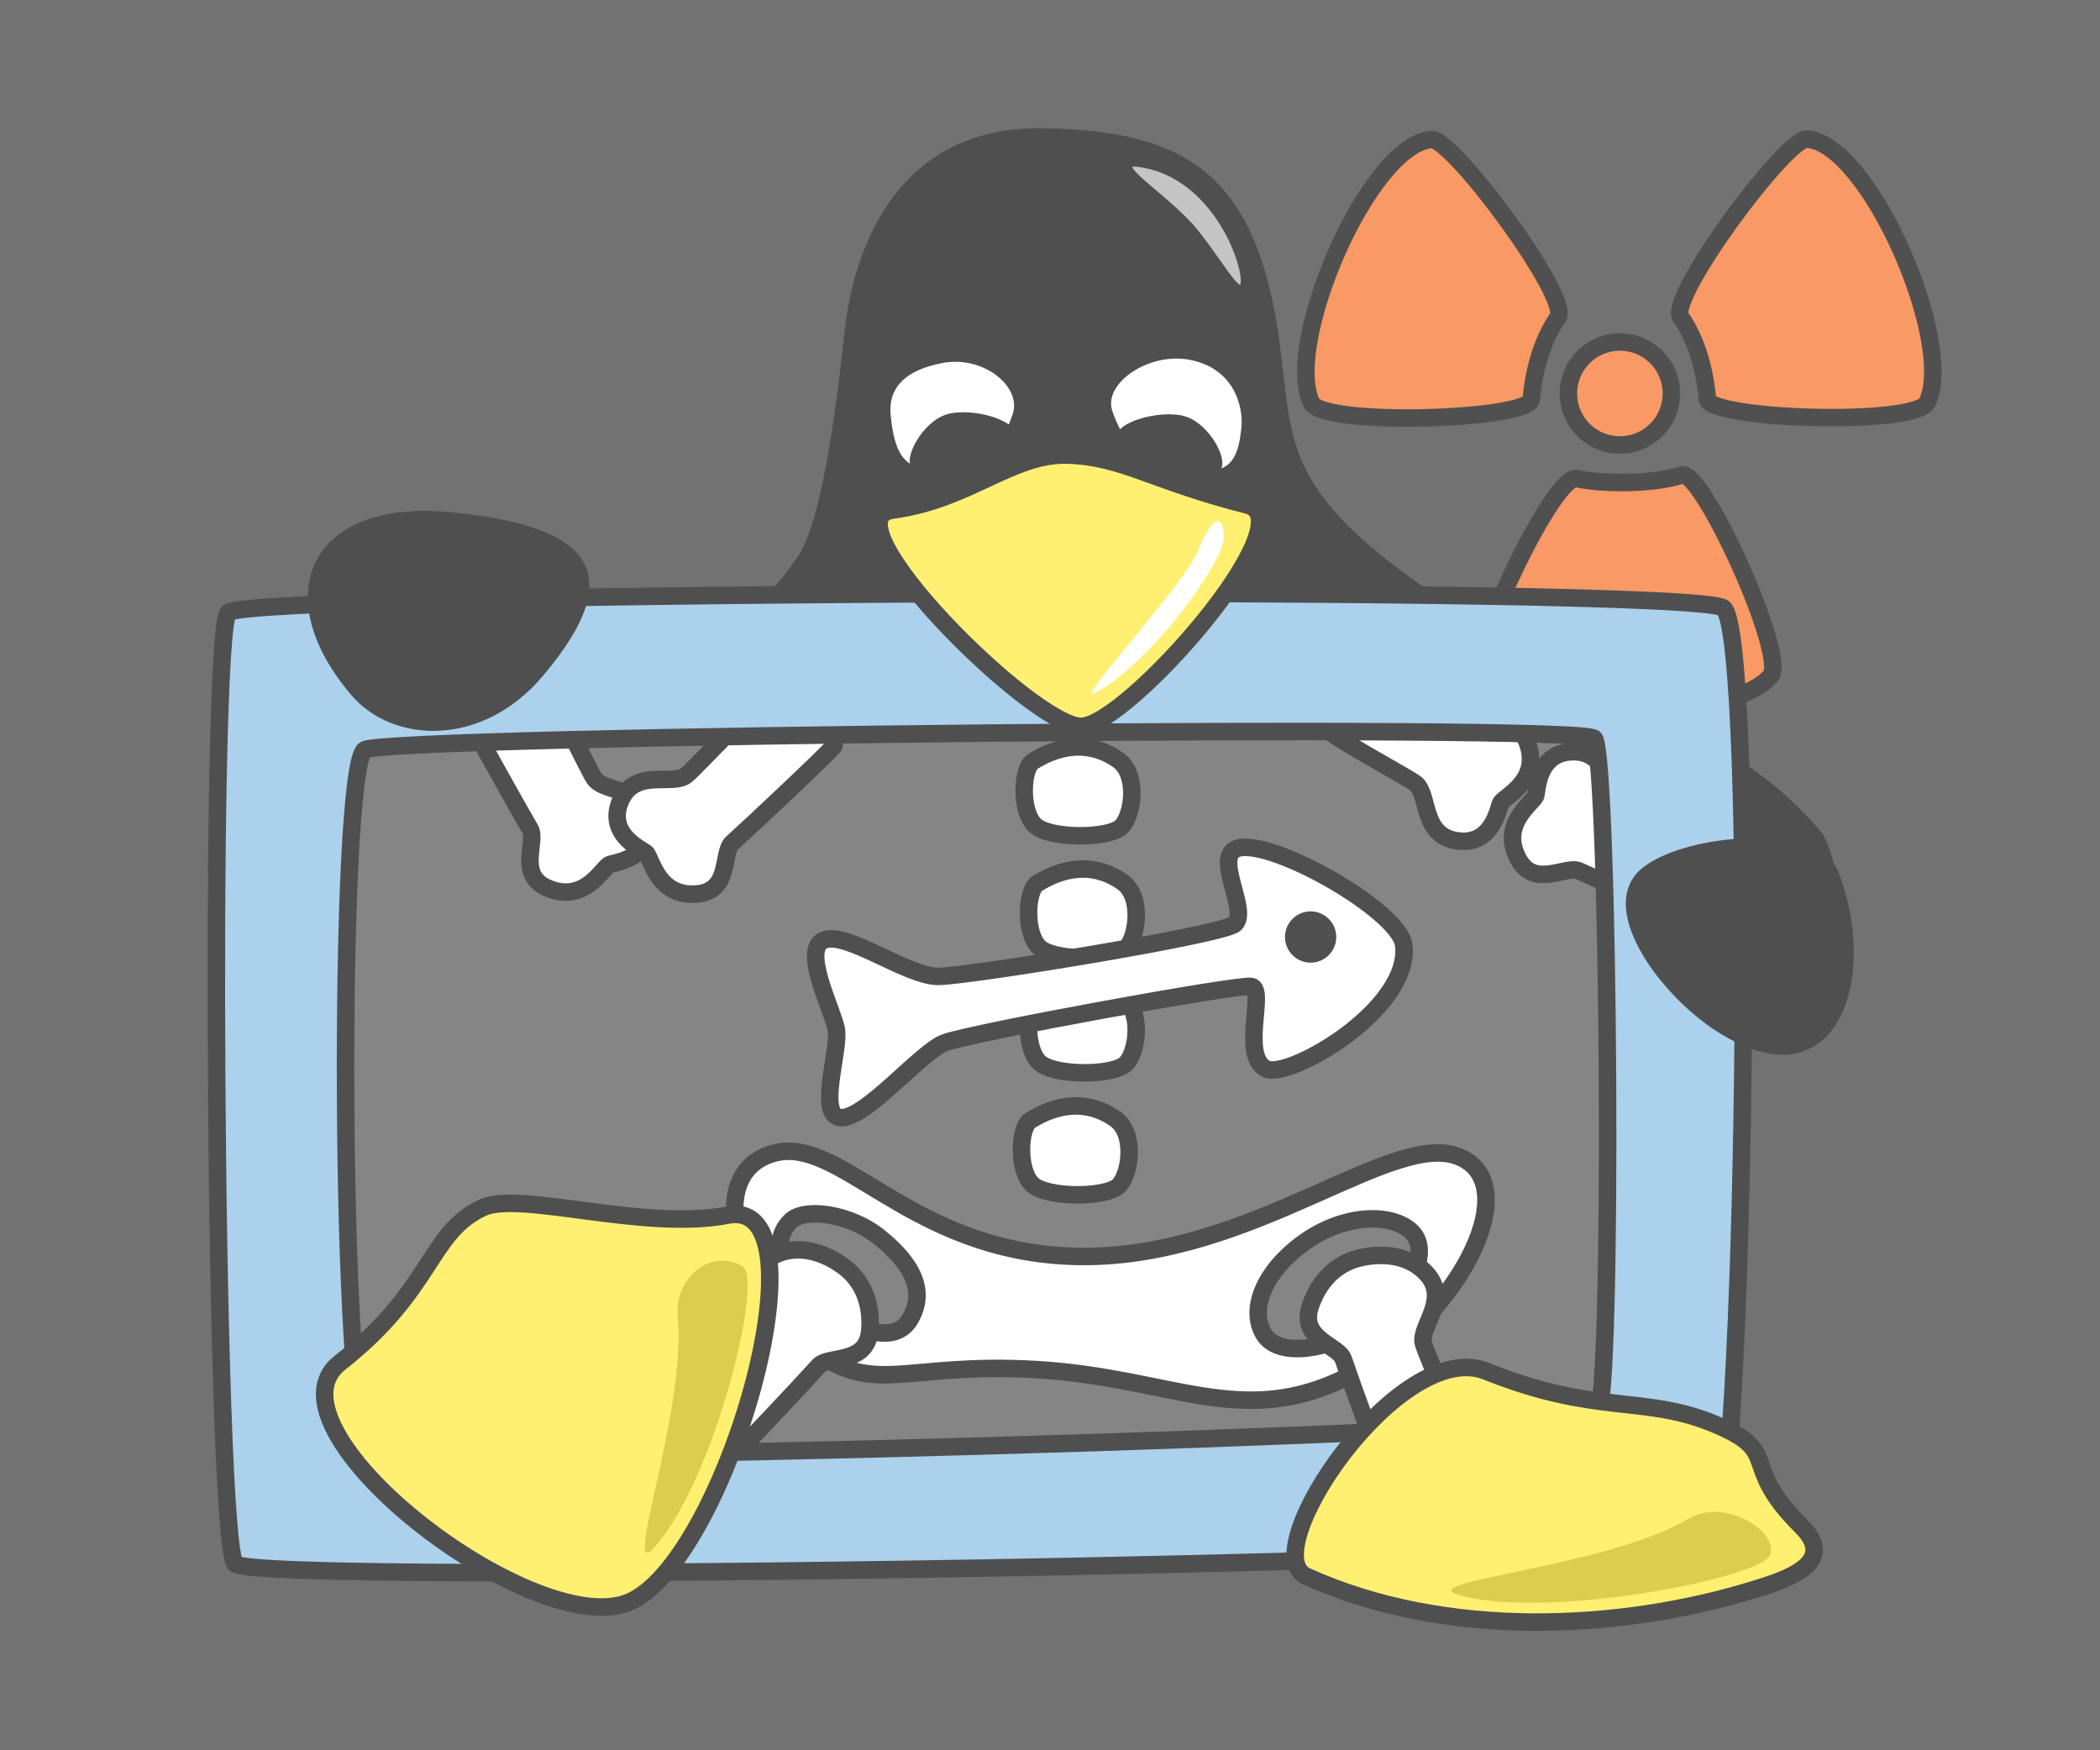 <?xml version="1.0" encoding="UTF-8" standalone="no"?>
<!-- Created with Inkscape (http://www.inkscape.org/) -->
<svg
   xmlns:dc="http://purl.org/dc/elements/1.1/"
   xmlns:cc="http://web.resource.org/cc/"
   xmlns:rdf="http://www.w3.org/1999/02/22-rdf-syntax-ns#"
   xmlns:svg="http://www.w3.org/2000/svg"
   xmlns="http://www.w3.org/2000/svg"
   xmlns:sodipodi="http://sodipodi.sourceforge.net/DTD/sodipodi-0.dtd"
   xmlns:inkscape="http://www.inkscape.org/namespaces/inkscape"
   width="600"
   height="500"
   id="svg2"
   sodipodi:version="0.32"
   inkscape:version="0.45.1"
   sodipodi:docbase="/home/argggh/prosjekter/lxrng/webroot/.static/gfx"
   sodipodi:docname="lxray-large.svg"
   inkscape:output_extension="org.inkscape.output.svg.inkscape"
   version="1.0">
  <rect width="100%" height="100%" fill="#333333" stroke="none"/>
  <defs
     id="defs4">
    <linearGradient
       id="linearGradient3462">
      <stop
         id="stop3464"
         offset="0"
         style="stop-color:#4e4e4e;stop-opacity:1;" />
      <stop
         style="stop-color:#4e4e4e;stop-opacity:0.498;"
         offset="0.158"
         id="stop3468" />
      <stop
         id="stop3466"
         offset="1"
         style="stop-color:#4e4e4e;stop-opacity:0;" />
    </linearGradient>
  </defs>
  <sodipodi:namedview
     id="base"
     pagecolor="#ffffff"
     bordercolor="#666666"
     borderopacity="1.0"
     gridtolerance="10000"
     guidetolerance="10"
     objecttolerance="10"
     inkscape:pageopacity="0.0"
     inkscape:pageshadow="2"
     inkscape:zoom="0.7"
     inkscape:cx="588.77528"
     inkscape:cy="276.39945"
     inkscape:document-units="px"
     inkscape:current-layer="layer4"
     inkscape:window-width="1062"
     inkscape:window-height="1032"
     inkscape:window-x="42"
     inkscape:window-y="9"
     width="600px"
     height="500px" />
  <g
     inkscape:groupmode="layer"
     id="layer3"
     inkscape:label="Back"
     style="display:inline"
     transform="translate(-132.857,-205.219)">
    <path
       style="fill:#000000;fill-opacity:1;fill-rule:evenodd;stroke:#000000;stroke-width:1px;stroke-linecap:butt;stroke-linejoin:miter;stroke-opacity:1"
       d="M 653.214,443.791 C 629.259,413.967 587.341,403.569 554.286,383.076 C 496.964,347.541 502.156,333.036 497.857,302.362 C 491.372,256.081 472.323,242.704 430,242.362 C 391.251,242.055 377.466,273.698 374.643,300.219 C 370.892,335.453 366.429,356.648 361.429,364.148 C 348.085,384.164 336.25,387.541 317.143,393.076 C 298.925,398.355 260.357,375.755 322.857,402.362 C 385.357,428.969 516.25,474.684 596.429,485.219 C 676.607,495.755 655.089,446.125 653.214,443.791 z "
       id="path3161"
       sodipodi:nodetypes="csssssssss" />
  </g>
  <g
     inkscape:label="Layer 1"
     inkscape:groupmode="layer"
     id="layer1"
     style="display:inline"
     transform="translate(-132.857,-205.219)">
    <path
       style="fill:#f66b20;fill-opacity:1;fill-rule:evenodd;stroke:#020202;stroke-width:5;stroke-linecap:butt;stroke-linejoin:miter;stroke-miterlimit:4;stroke-dasharray:none;stroke-opacity:1;display:inline"
       d="M 583.375,341.944 C 576.836,340.523 553.3,390.637 556.057,395.983 C 564.259,411.879 626.29,412.483 638.706,398.407 C 643.712,392.731 619.076,339.078 613.416,340.912 C 605,343.639 590.681,343.532 583.375,341.944 z "
       id="path3514"
       sodipodi:nodetypes="cssss" />
    <rect
       style="opacity:1;fill:#4e4e4e;fill-opacity:1;fill-rule:nonzero;stroke:none;stroke-width:20;stroke-linecap:butt;stroke-linejoin:miter;stroke-miterlimit:10.35;stroke-dasharray:none;stroke-opacity:1"
       id="rect2182"
       width="412.158"
       height="251.443"
       x="206.464"
       y="390.883" />
    <rect
       style="opacity:1;fill:none;fill-opacity:1;fill-rule:nonzero;stroke:#000000;stroke-width:3;stroke-linecap:butt;stroke-linejoin:miter;stroke-miterlimit:4;stroke-dasharray:none;stroke-opacity:1"
       id="rect3180"
       width="425"
       height="264.643"
       x="200"
       y="385.576" />
    <path
       style="fill:#ffffff;fill-opacity:1;fill-rule:evenodd;stroke:#000000;stroke-width:5;stroke-linecap:butt;stroke-linejoin:miter;stroke-miterlimit:4;stroke-dasharray:none;stroke-opacity:1"
       d="M 357.862,534.094 C 356.306,534.115 354.744,534.382 353.205,534.875 C 333.507,541.188 344.39,574.001 363.33,589.406 C 382.271,604.811 390.348,594.196 428.987,596.469 C 467.625,598.742 487.557,613.652 517.862,598.5 C 548.166,583.348 569.146,544.461 550.205,535.875 C 531.265,527.289 491.357,564.409 442.112,564.156 C 396.714,563.923 376.22,533.844 357.862,534.094 z M 365.862,551.969 C 371.36,552.026 378.572,554.241 383.924,558.5 C 394.686,567.063 397.147,574.862 392.862,582.094 C 388.576,589.326 377.929,585.817 366.768,577.781 C 355.607,569.746 352.774,559.606 358.924,553.875 C 360.152,552.731 362.251,552.111 364.799,552 C 365.149,551.985 365.495,551.965 365.862,551.969 z M 524.455,553.406 C 529.057,553.303 533.049,554.43 535.705,556.656 C 542.148,562.057 536.147,574.683 524.987,582.719 C 513.826,590.754 498.21,593.513 493.924,586.281 C 489.638,579.049 494.201,568.254 505.362,560.219 C 511.64,555.699 518.539,553.539 524.455,553.406 z "
       id="path3376" />
    <path
       style="fill:#ffffff;fill-opacity:1;fill-rule:evenodd;stroke:#000000;stroke-width:5;stroke-linecap:butt;stroke-linejoin:miter;stroke-miterlimit:4;stroke-dasharray:none;stroke-opacity:1"
       d="M 427.97,422.733 C 424.895,424.639 424.239,436.668 428.475,440.915 C 432.448,444.897 449.518,444.937 453.224,441.42 C 456.551,438.264 458.275,426.394 452.214,422.227 C 442.402,415.482 433.034,419.594 427.97,422.733 z "
       id="path3378"
       sodipodi:nodetypes="cssss" />
    <path
       style="fill:#ffffff;fill-opacity:1;fill-rule:evenodd;stroke:#000000;stroke-width:5;stroke-linecap:butt;stroke-linejoin:miter;stroke-miterlimit:4;stroke-dasharray:none;stroke-opacity:1;display:inline"
       d="M 429.22,457.617 C 426.145,459.523 425.489,471.553 429.725,475.799 C 433.698,479.781 450.768,479.821 454.474,476.304 C 457.801,473.148 459.525,461.278 453.464,457.111 C 443.652,450.366 434.284,454.478 429.22,457.617 z "
       id="path3384"
       sodipodi:nodetypes="cssss" />
    <path
       style="fill:#ffffff;fill-opacity:1;fill-rule:evenodd;stroke:#000000;stroke-width:5;stroke-linecap:butt;stroke-linejoin:miter;stroke-miterlimit:4;stroke-dasharray:none;stroke-opacity:1;display:inline"
       d="M 429.22,490.447 C 426.145,492.353 425.489,504.382 429.725,508.629 C 433.698,512.611 450.768,512.651 454.474,509.134 C 457.801,505.978 459.525,494.108 453.464,489.941 C 443.652,483.196 434.284,487.308 429.22,490.447 z "
       id="path3386"
       sodipodi:nodetypes="cssss" />
    <path
       style="fill:#ffffff;fill-opacity:1;fill-rule:evenodd;stroke:#000000;stroke-width:5;stroke-linecap:butt;stroke-linejoin:miter;stroke-miterlimit:4;stroke-dasharray:none;stroke-opacity:1;display:inline"
       d="M 427.2,525.297 C 424.125,527.203 423.468,539.233 427.705,543.48 C 431.678,547.461 448.748,547.501 452.454,543.985 C 455.78,540.828 457.505,528.959 451.444,524.792 C 441.631,518.046 432.264,522.158 427.2,525.297 z "
       id="path3388"
       sodipodi:nodetypes="cssss" />
    <path
       style="fill:#ffffff;fill-opacity:1;fill-rule:evenodd;stroke:#000000;stroke-width:5;stroke-linecap:butt;stroke-linejoin:miter;stroke-miterlimit:4;stroke-dasharray:none;stroke-opacity:1;display:inline"
       d="M 287.101,399.349 C 290.064,401.608 300.498,424.32 302.64,427.581 C 305.453,431.864 317.766,429.88 318.408,440.793 C 319.002,450.905 307.669,451.686 306.812,452.282 C 304.547,453.856 299.664,463.21 289.449,458.97 C 280.412,455.22 286.426,445.601 284.297,442.003 C 281.042,436.5 266.03,409.656 265.023,406.946 C 263.977,404.133 284.186,397.127 287.101,399.349 z "
       id="path3400"
       sodipodi:nodetypes="csssssss" />
    <path
       style="fill:#ffffff;fill-opacity:1;fill-rule:evenodd;stroke:#000000;stroke-width:5;stroke-linecap:butt;stroke-linejoin:miter;stroke-miterlimit:4;stroke-dasharray:none;stroke-opacity:1;display:inline"
       d="M 352.303,404.464 C 348.796,405.722 331.985,424.217 328.957,426.678 C 324.98,429.911 313.843,424.298 309.933,434.505 C 306.31,443.964 316.876,448.135 317.513,448.962 C 319.196,451.148 321.023,461.54 332.042,460.586 C 341.79,459.743 338.965,448.756 342.082,445.97 C 346.848,441.709 369.272,420.658 371.052,418.379 C 372.899,416.015 355.753,403.227 352.303,404.464 z "
       id="path3394"
       sodipodi:nodetypes="csssssss" />
    <path
       style="fill:#ffffff;fill-opacity:1;fill-rule:evenodd;stroke:#000000;stroke-width:5;stroke-linecap:butt;stroke-linejoin:miter;stroke-miterlimit:4;stroke-dasharray:none;stroke-opacity:1;display:inline"
       d="M 626.211,447.03 C 623.671,444.305 600.039,436.166 596.582,434.356 C 592.042,431.98 592.8,419.532 581.878,419.971 C 571.757,420.378 572.099,431.733 571.59,432.645 C 570.247,435.054 561.422,440.837 566.65,450.584 C 571.275,459.206 580.252,452.271 584.044,454.034 C 589.841,456.73 618.037,469.016 620.833,469.751 C 623.735,470.513 628.71,449.711 626.211,447.03 z "
       id="path3404"
       sodipodi:nodetypes="csssssss" />
    <path
       style="fill:#ffffff;fill-opacity:1;fill-rule:evenodd;stroke:#000000;stroke-width:5;stroke-linecap:butt;stroke-linejoin:miter;stroke-miterlimit:4;stroke-dasharray:none;stroke-opacity:1;display:inline"
       d="M 509.909,411.948 C 512.003,415.03 534.113,426.685 537.253,429.002 C 541.376,432.044 538.725,444.23 549.586,445.465 C 559.65,446.61 561.048,435.336 561.69,434.513 C 563.385,432.337 572.991,427.971 569.314,417.54 C 566.061,408.312 556.129,413.794 552.652,411.472 C 547.335,407.921 521.348,391.47 518.697,390.316 C 515.945,389.119 507.849,408.917 509.909,411.948 z "
       id="path3406"
       sodipodi:nodetypes="csssssss" />
    <path
       style="fill:#ffffff;fill-opacity:1;fill-rule:evenodd;stroke:#000000;stroke-width:5;stroke-linecap:butt;stroke-linejoin:miter;stroke-miterlimit:4;stroke-dasharray:none;stroke-opacity:1;display:inline"
       d="M 550.744,619.283 C 550.975,615.565 540.628,592.814 539.563,589.06 C 538.165,584.129 547.722,576.117 539.891,568.491 C 532.633,561.425 521.848,564.44 520.836,564.698 C 518.163,565.381 510.674,567.996 507.196,578.495 C 504.119,587.783 515.327,589.529 516.656,593.494 C 518.686,599.556 529.163,628.473 530.553,631.008 C 531.996,633.639 550.517,622.942 550.744,619.283 z "
       id="path3408"
       sodipodi:nodetypes="csssssss" />
    <path
       style="fill:#ffffff;fill-opacity:1;fill-rule:evenodd;stroke:#000000;stroke-width:5;stroke-linecap:butt;stroke-linejoin:miter;stroke-miterlimit:4;stroke-dasharray:none;stroke-opacity:1;display:inline"
       d="M 325.235,605.655 C 326.492,602.147 344.987,585.337 347.449,582.308 C 350.681,578.332 345.068,567.195 355.276,563.285 C 364.735,559.661 373.451,566.692 374.278,567.33 C 376.464,569.013 382.31,574.375 381.357,585.394 C 380.513,595.142 369.527,592.316 366.74,595.434 C 362.479,600.2 341.429,622.624 339.15,624.404 C 336.785,626.25 323.998,609.105 325.235,605.655 z "
       id="path3428"
       sodipodi:nodetypes="csssssss" />
    <path
       style="fill:#ffffff;fill-opacity:1;fill-rule:evenodd;stroke:#000000;stroke-width:5;stroke-linecap:butt;stroke-linejoin:miter;stroke-miterlimit:4;stroke-dasharray:none;stroke-opacity:1"
       d="M 368.214,473.791 C 374.643,471.112 391.562,483.873 400.714,484.148 C 407.82,484.361 482.391,472.311 485.714,469.148 C 489.534,465.512 480.523,451.521 485.357,448.076 C 492.804,442.771 532.762,465.02 533.929,475.219 C 536.039,493.678 500.88,513.66 494.643,510.576 C 487.094,506.844 494.679,487.781 490.357,487.005 C 486.6,486.331 411.259,500.066 402.857,503.076 C 396.168,505.473 380.357,524.684 373.214,524.505 C 366.071,524.326 372.939,505.062 371.786,499.148 C 370.724,493.703 361.786,476.469 368.214,473.791 z "
       id="path3440"
       sodipodi:nodetypes="cssssssssss" />
    <path
       sodipodi:type="arc"
       style="opacity:1;fill:#000000;fill-opacity:1;fill-rule:nonzero;stroke:#020202;stroke-width:5;stroke-linecap:round;stroke-linejoin:miter;stroke-miterlimit:4;stroke-dasharray:none;stroke-opacity:1"
       id="path3442"
       sodipodi:cx="460.17856"
       sodipodi:cy="442.89789"
       sodipodi:rx="4.8214288"
       sodipodi:ry="4.8214288"
       d="M 465 442.898 A 4.821 4.821 0 1 1  455.357,442.898 A 4.821 4.821 0 1 1  465 442.898 z"
       transform="translate(47.143,30)" />
    <path
       style="fill:#86bce4;fill-opacity:1;fill-rule:evenodd;stroke:#000000;stroke-width:5;stroke-linecap:butt;stroke-linejoin:miter;stroke-miterlimit:4;stroke-dasharray:none;stroke-opacity:1"
       d="M 625.281,378.917 C 616.803,372.289 204.863,374.113 198.089,380.214 C 192.52,385.232 194.169,646.185 200.049,651.96 C 206.604,658.397 613.523,651.339 622.639,644.685 C 631.315,638.351 634.83,386.382 625.281,378.917 z M 588.389,416.176 C 592.644,422.342 593.913,607.075 589.103,609.855 C 581.235,614.401 245.681,624.648 238.308,619.375 C 229.961,613.405 229.19,424.275 237.094,419.411 C 243.683,415.356 585.409,411.859 588.389,416.176 z "
       id="path3449"
       sodipodi:nodetypes="csssscssss" />
    <path
       style="fill:#aaaaaa;fill-opacity:1;fill-rule:evenodd;stroke:#000000;stroke-width:1px;stroke-linecap:butt;stroke-linejoin:miter;stroke-opacity:1"
       d="M 457.857,252.362 C 478.393,254.862 487.679,278.076 487.857,285.219 C 488.036,292.362 480.357,277.362 472.857,269.148 C 465.357,260.934 450.512,251.468 457.857,252.362 z "
       id="path3480"
       sodipodi:nodetypes="csss" />
    <path
       sodipodi:type="arc"
       style="opacity:1;fill:#f66b20;fill-opacity:1;fill-rule:nonzero;stroke:#020202;stroke-width:1.639;stroke-linecap:round;stroke-linejoin:miter;stroke-miterlimit:4;stroke-dasharray:none;stroke-opacity:1;display:inline"
       id="path3503"
       sodipodi:cx="460.17856"
       sodipodi:cy="442.89789"
       sodipodi:rx="4.8214288"
       sodipodi:ry="4.8214288"
       d="M 465 442.898 A 4.821 4.821 0 1 1  455.357,442.898 A 4.821 4.821 0 1 1  465 442.898 z"
       transform="matrix(3.051,0,0,3.051,-808.318,-1033.655)" />
  </g>
  <g
     inkscape:groupmode="layer"
     id="layer2"
     inkscape:label="Peng"
     style="display:inline"
     transform="translate(-132.857,-205.219)">
    <path
       style="fill:#ffe932;fill-opacity:1;fill-rule:evenodd;stroke:#000000;stroke-width:5;stroke-linecap:butt;stroke-linejoin:miter;stroke-miterlimit:4;stroke-dasharray:none;stroke-opacity:1"
       d="M 387.857,350.934 C 368.475,353.522 428.041,412.861 441.786,412.719 C 454.826,412.591 506.465,353.83 489.286,349.505 C 462.083,342.656 453.747,335.689 437.857,335.219 C 421.967,334.75 409.832,347.999 387.857,350.934 z "
       id="path3170"
       sodipodi:nodetypes="cssss" />
    <path
       style="fill:#ffffff;fill-opacity:1;fill-rule:evenodd;stroke:#000000;stroke-width:1px;stroke-linecap:butt;stroke-linejoin:miter;stroke-opacity:1"
       d="M 450.173,322.745 C 456.074,340.248 468.036,338.076 473.929,339.505 C 485.923,342.413 487.301,334.087 488.016,327.658 C 488.73,321.229 485.893,310.01 472.857,307.51 C 460.736,305.185 447.399,314.515 450.173,322.745 z "
       id="path3172"
       sodipodi:nodetypes="cssss" />
    <path
       style="fill:#000000;fill-opacity:1;fill-rule:evenodd;stroke:none;stroke-width:1px;stroke-linecap:butt;stroke-linejoin:miter;stroke-opacity:1"
       d="M 452.143,331.291 C 449.497,326.172 464.196,322.005 471.429,324.148 C 478.661,326.291 484.554,337.63 481.071,339.862 C 477.589,342.094 456.25,339.237 452.143,331.291 z "
       id="path3174"
       sodipodi:nodetypes="csss" />
    <path
       style="fill:#ffffff;fill-opacity:1;fill-rule:evenodd;stroke:#000000;stroke-width:1px;stroke-linecap:butt;stroke-linejoin:miter;stroke-opacity:1;display:inline"
       d="M 422.672,323.67 C 416.771,341.173 406.83,337.486 400.937,338.915 C 388.942,341.823 387.564,330.466 386.85,324.037 C 386.136,317.609 388.973,310.935 402.008,308.435 C 414.13,306.11 425.446,315.44 422.672,323.67 z "
       id="path3176"
       sodipodi:nodetypes="cssss" />
    <path
       style="fill:#000000;fill-opacity:1;fill-rule:evenodd;stroke:none;stroke-width:1px;stroke-linecap:butt;stroke-linejoin:miter;stroke-opacity:1;display:inline"
       d="M 422.723,330.7 C 425.277,325.536 410.669,321.415 403.437,323.558 C 396.205,325.7 390.312,337.04 393.794,339.272 C 397.276,341.504 418.616,339.004 422.723,330.7 z "
       id="path3178"
       sodipodi:nodetypes="csss" />
    <path
       style="fill:#ffe932;fill-opacity:1;fill-rule:evenodd;stroke:#000000;stroke-width:5;stroke-linecap:butt;stroke-linejoin:miter;stroke-miterlimit:4;stroke-dasharray:none;stroke-opacity:1;display:inline"
       d="M 506.103,655.515 C 491.04,648.669 532.817,587.011 557.532,596.944 C 589.045,609.609 602.425,603.645 622.532,611.944 C 642.605,620.229 629.175,623.063 647.532,641.229 C 658.371,651.957 642.371,656.725 633.943,659.32 C 596.121,670.965 546.087,673.688 506.103,655.515 z "
       id="path3168"
       sodipodi:nodetypes="csssss" />
    <path
       style="fill:#ffe932;fill-opacity:1;fill-rule:evenodd;stroke:#000000;stroke-width:5;stroke-linecap:butt;stroke-linejoin:miter;stroke-miterlimit:4;stroke-dasharray:none;stroke-opacity:1;display:inline"
       d="M 312.143,663.076 C 284.464,673.612 206.378,613.088 230,594.505 C 256.786,573.434 255.213,557.543 270.714,550.219 C 281.19,545.27 316.786,557.005 340.714,552.362 C 370.219,546.637 339.821,652.541 312.143,663.076 z "
       id="path3165"
       sodipodi:nodetypes="cssss" />
    <path
       style="fill:#000000;fill-opacity:1;fill-rule:evenodd;stroke:none;stroke-width:5;stroke-linecap:butt;stroke-linejoin:miter;stroke-miterlimit:4;stroke-dasharray:none;stroke-opacity:1;display:inline"
       d="M 233.153,403.689 C 245.076,417.742 270.591,418.77 287.821,398.48 C 314.626,366.916 298.898,355.215 261.724,351.546 C 221.395,347.567 208.881,375.081 233.153,403.689 z "
       id="path3156"
       sodipodi:nodetypes="csss" />
    <path
       style="fill:#000000;fill-opacity:1;fill-rule:evenodd;stroke:none;stroke-width:5;stroke-linecap:butt;stroke-linejoin:miter;stroke-miterlimit:4;stroke-dasharray:none;stroke-opacity:1;display:inline"
       d="M 658.214,454.505 C 652.309,439.126 609.911,443.717 600.357,454.862 C 590.349,466.537 607.441,489.42 622.857,499.505 C 657.68,522.286 669.875,484.872 658.214,454.505 z "
       id="path3158"
       sodipodi:nodetypes="csss" />
    <path
       style="fill:#ffffff;fill-opacity:1;fill-rule:evenodd;stroke:none;stroke-width:1px;stroke-linecap:butt;stroke-linejoin:miter;stroke-opacity:1;display:inline"
       d="M 445.675,403.205 C 461.412,394.897 482.315,366.127 482.493,358.984 C 482.672,351.841 479.126,352.324 475.069,362.681 C 471.357,372.158 439.131,406.66 445.675,403.205 z "
       id="path3482"
       sodipodi:nodetypes="csss" />
    <path
       style="fill:#cdb700;fill-opacity:1;fill-rule:evenodd;stroke:none;stroke-width:1px;stroke-linecap:butt;stroke-linejoin:miter;stroke-opacity:1;display:inline"
       d="M 549.597,660.825 C 574.001,668.065 637.039,656.078 638.749,649.14 C 640.513,641.979 625.114,633.269 615.552,638.951 C 591.697,653.125 536.077,656.813 549.597,660.825 z "
       id="path3487"
       sodipodi:nodetypes="csss" />
    <path
       style="fill:#cdb700;fill-opacity:1;fill-rule:evenodd;stroke:none;stroke-width:1px;stroke-linecap:butt;stroke-linejoin:miter;stroke-opacity:1;display:inline"
       d="M 319.759,647.342 C 336.83,628.459 351.179,570.554 345,566.966 C 335.958,561.715 325.518,570.151 326.512,581.229 C 328.992,608.866 310.301,657.803 319.759,647.342 z "
       id="path3489"
       sodipodi:nodetypes="csss" />
    <path
       style="fill:#f66b20;fill-opacity:1;fill-rule:evenodd;stroke:#020202;stroke-width:5;stroke-linecap:butt;stroke-linejoin:miter;stroke-miterlimit:4;stroke-dasharray:none;stroke-opacity:1"
       d="M 613.063,295.81 C 609.217,290.334 643.197,244.477 649.194,244.946 C 667.027,246.341 691.638,303.284 683.478,320.187 C 680.187,327.003 621.179,325.1 620.675,319.172 C 619.925,310.356 617.359,301.929 613.063,295.81 z "
       id="path3501"
       sodipodi:nodetypes="cssss" />
    <path
       style="fill:#f66b20;fill-opacity:1;fill-rule:evenodd;stroke:#020202;stroke-width:5;stroke-linecap:butt;stroke-linejoin:miter;stroke-miterlimit:4;stroke-dasharray:none;stroke-opacity:1;display:inline"
       d="M 577.979,295.926 C 581.825,290.449 547.845,244.592 541.848,245.061 C 524.015,246.457 499.404,303.4 507.564,320.303 C 510.855,327.118 569.863,325.216 570.367,319.287 C 571.117,310.472 573.683,302.044 577.979,295.926 z "
       id="path3512"
       sodipodi:nodetypes="cssss" />
  </g>
  <g
     inkscape:groupmode="layer"
     id="layer4"
     inkscape:label="Filter"
     style="display:inline"
     transform="translate(-132.857,-205.219)">
    <rect
       style="opacity:1;fill:#ffffff;fill-opacity:0.312;fill-rule:nonzero;stroke:none;stroke-width:5;stroke-linecap:round;stroke-linejoin:miter;stroke-miterlimit:4;stroke-dasharray:none;stroke-opacity:1;display:inline"
       id="rect3491"
       width="599.999"
       height="501.429"
       x="132.857"
       y="205.219" />
  </g>
</svg>

